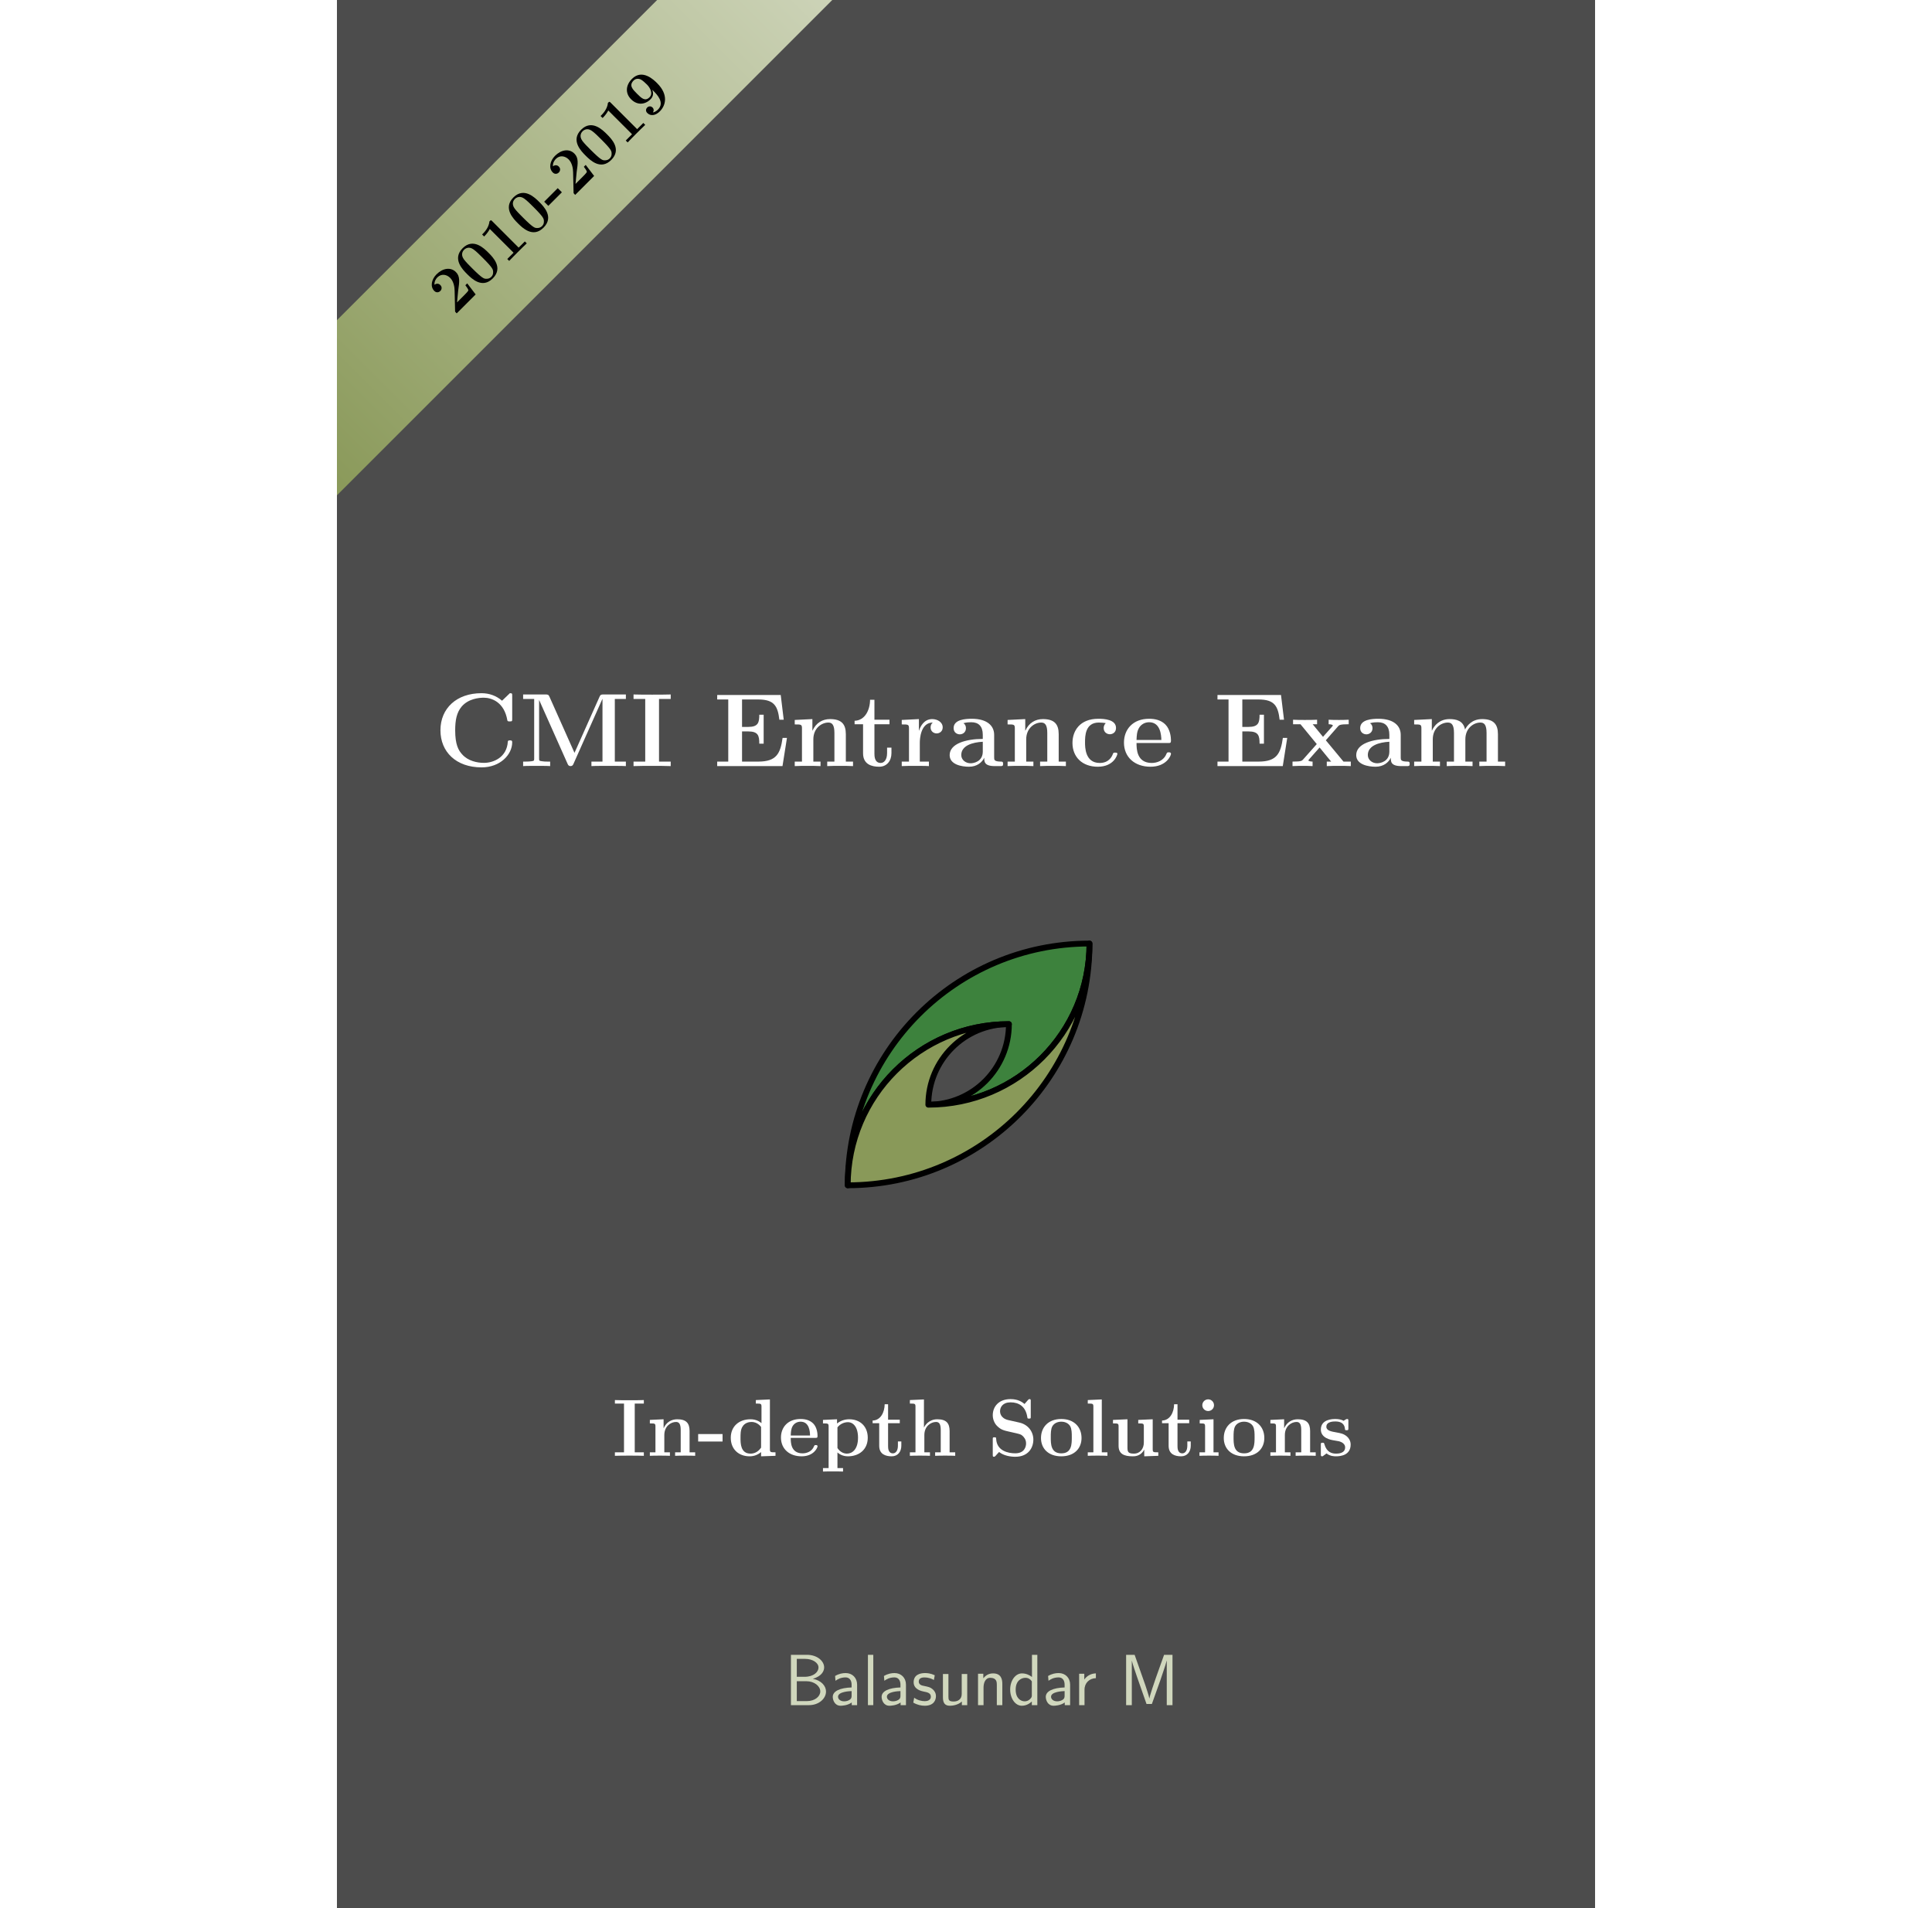 <?xml version="1.0" encoding="UTF-8"?>
<svg xmlns="http://www.w3.org/2000/svg" xmlns:xlink="http://www.w3.org/1999/xlink"  height="320pt" viewBox="0 0 432 655.2" version="1.1">
<rect x="0" y="0" width="432" height="655.2" fill="#333333" stroke="none"/>
<defs>
<g>
<symbol overflow="visible" id="glyph0-0">
<path style="stroke:none;" d=""/>
</symbol>
<symbol overflow="visible" id="glyph0-1">
<path style="stroke:none;" d="M 4.484 -11.172 L 3.844 -10.531 C 4.125 -10.125 4.938 -9.125 4.859 -8.734 C 4.828 -8.484 3.625 -7.281 3.391 -7.047 L 0.984 -4.641 C 1.094 -5.719 1.312 -8.312 1.375 -8.719 C 1.812 -11.719 2.078 -13.578 0.594 -15.062 C -1.25 -16.906 -4 -16.344 -6.047 -14.297 C -7.797 -12.547 -8.312 -10.062 -6.828 -8.578 C -6.016 -7.766 -5.125 -8.188 -4.766 -8.547 C -4.281 -9.031 -4.047 -9.891 -4.766 -10.609 C -5.422 -11.266 -6.203 -11.109 -6.766 -10.703 C -6.859 -12.016 -6.094 -12.906 -5.766 -13.234 C -4.344 -14.656 -2.5 -14.188 -1.375 -13.062 C -0.172 -11.859 0.141 -9.922 0.156 -8.625 L 0.312 -1.75 C 0.297 -1.453 0.328 -1.422 0.609 -1.141 L 0.875 -0.875 L 7.375 -7.375 Z M 4.484 -11.172 "/>
</symbol>
<symbol overflow="visible" id="glyph0-2">
<path style="stroke:none;" d="M 3.062 -12.969 C 1.578 -14.453 -2.156 -18.188 -5.812 -14.531 C -9.484 -10.859 -5.766 -7.141 -4.266 -5.641 C -2.766 -4.141 0.875 -0.5 4.531 -4.156 C 8.188 -7.812 4.609 -11.422 3.062 -12.969 Z M 4.031 -4.688 C 3.531 -4.188 2.953 -4.016 2.344 -4.031 C 1.562 -4.031 1.062 -4.031 -2.578 -7.672 C -3.672 -8.766 -4.656 -9.75 -5.359 -10.672 C -6.656 -12.438 -5.656 -13.656 -5.312 -14 C -4.812 -14.5 -3.625 -15.219 -2.109 -14.141 C -1.188 -13.5 0.078 -12.234 1.031 -11.281 C 4.688 -7.625 4.656 -7.188 4.656 -6.25 C 4.688 -5.625 4.406 -5.062 4.031 -4.688 Z M 4.031 -4.688 "/>
</symbol>
<symbol overflow="visible" id="glyph0-3">
<path style="stroke:none;" d="M -4.359 -15.078 C -4.812 -15.531 -4.828 -15.516 -5.328 -15.016 C -5.5 -12.875 -7.219 -11.156 -7.562 -10.812 L -7.844 -10.531 L -7.156 -9.844 L -6.875 -10.125 C -6.328 -10.672 -5.609 -11.609 -5.203 -12.422 L 2.953 -4.266 L 0.797 -2.109 L 1.453 -1.453 C 2.078 -2.141 3.703 -3.766 4.438 -4.5 C 5.156 -5.219 6.812 -6.875 7.484 -7.484 L 6.828 -8.141 L 4.703 -6.016 Z M -4.359 -15.078 "/>
</symbol>
<symbol overflow="visible" id="glyph0-4">
<path style="stroke:none;" d="M 2.109 -7.578 L 0.688 -9 L -3.969 -4.344 L -2.547 -2.922 Z M 2.109 -7.578 "/>
</symbol>
<symbol overflow="visible" id="glyph0-5">
<path style="stroke:none;" d="M 1.625 -10.375 C 2.719 -9.281 5.562 -6.438 3.141 -4.016 C 2.672 -3.547 1.984 -3.109 1.406 -3.031 C 1.766 -3.547 1.781 -4.219 1.281 -4.719 C 0.719 -5.281 -0.062 -5.219 -0.562 -4.719 C -0.969 -4.312 -1.219 -3.531 -0.531 -2.844 C 0.547 -1.766 2.203 -1.828 3.797 -3.422 C 5.766 -5.391 6.859 -9.078 2.859 -13.078 C 1.828 -14.109 -2.203 -18.141 -5.781 -14.562 C -7.922 -12.422 -8.188 -9.656 -6.078 -7.547 C -3.922 -5.391 -1.266 -5.703 0.594 -7.562 C 1.25 -8.219 1.781 -9.219 1.188 -10.812 Z M 0.234 -8.234 C -1.297 -6.703 -2.562 -7.969 -4.062 -9.469 C -5.562 -10.969 -6.906 -12.312 -5.219 -14 C -4.234 -14.984 -3 -14.469 -2.75 -14.344 C -2.141 -14.047 -1.141 -13.109 -0.641 -12.609 C 0.453 -11.516 1.531 -9.531 0.234 -8.234 Z M 0.234 -8.234 "/>
</symbol>
<symbol overflow="visible" id="glyph1-0">
<path style="stroke:none;" d=""/>
</symbol>
<symbol overflow="visible" id="glyph1-1">
<path style="stroke:none;" d="M 2.219 -17.281 L 2.219 0 L 8.422 0 C 11.812 0 14.266 -2.234 14.266 -4.688 C 14.266 -6.578 12.656 -8.5 9.734 -9.047 C 12.969 -9.984 13.625 -11.875 13.625 -12.953 C 13.625 -15.188 11.188 -17.281 7.766 -17.281 Z M 4.234 -9.734 L 4.234 -15.891 L 7.094 -15.891 C 9.656 -15.891 11.688 -14.562 11.688 -12.922 C 11.688 -11.438 10.094 -9.734 6.875 -9.734 Z M 4.234 -1.391 L 4.234 -8.219 L 7.547 -8.219 C 10.234 -8.219 12.297 -6.547 12.297 -4.703 C 12.297 -3.016 10.484 -1.391 7.719 -1.391 Z M 4.234 -1.391 "/>
</symbol>
<symbol overflow="visible" id="glyph1-2">
<path style="stroke:none;" d="M 9.359 -7.047 C 9.359 -9.391 7.703 -11.016 5.453 -11.016 C 4.359 -11.016 3.156 -10.812 1.797 -10.016 L 1.938 -8.375 C 2.562 -8.812 3.641 -9.531 5.422 -9.531 C 6.703 -9.531 7.469 -8.562 7.469 -7.031 L 7.469 -6.078 C 3.484 -5.953 1 -4.812 1 -2.844 C 1 -1.812 1.625 0.203 3.688 0.203 C 4.062 0.203 6.078 0.156 7.516 -0.922 L 7.516 0 L 9.359 0 Z M 7.469 -3.281 C 7.469 -2.844 7.469 -2.234 6.719 -1.797 C 6.078 -1.375 5.25 -1.312 4.906 -1.312 C 3.656 -1.312 2.812 -2.016 2.812 -2.891 C 2.812 -4.625 6.703 -4.812 7.469 -4.828 Z M 7.469 -3.281 "/>
</symbol>
<symbol overflow="visible" id="glyph1-3">
<path style="stroke:none;" d="M 3.688 -17.281 L 1.844 -17.281 L 1.844 0 L 3.688 0 Z M 3.688 -17.281 "/>
</symbol>
<symbol overflow="visible" id="glyph1-4">
<path style="stroke:none;" d="M 8.016 -10.266 C 6.547 -10.953 5.406 -11.016 4.656 -11.016 C 2.891 -11.016 0.766 -10.391 0.766 -7.875 C 0.766 -5.359 3.516 -4.812 4.266 -4.656 C 5.406 -4.438 6.672 -4.188 6.672 -2.938 C 6.672 -1.375 4.875 -1.375 4.562 -1.375 C 3.562 -1.375 2.188 -1.641 0.953 -2.547 L 0.641 -0.875 C 2.062 -0.047 3.438 0.203 4.578 0.203 C 7.641 0.203 8.422 -1.672 8.422 -3.094 C 8.422 -4.312 7.719 -5.125 7.25 -5.5 C 6.422 -6.156 6.125 -6.219 4.078 -6.656 C 3.734 -6.703 2.516 -6.969 2.516 -8.094 C 2.516 -9.516 4.078 -9.516 4.438 -9.516 C 6.047 -9.516 7.047 -9.016 7.719 -8.641 Z M 8.016 -10.266 "/>
</symbol>
<symbol overflow="visible" id="glyph1-5">
<path style="stroke:none;" d="M 10.188 -10.703 L 8.297 -10.703 L 8.297 -3.828 C 8.297 -2 6.953 -1.25 5.531 -1.25 C 3.891 -1.25 3.734 -1.797 3.734 -2.812 L 3.734 -10.703 L 1.844 -10.703 L 1.844 -2.688 C 1.844 -0.75 2.516 0.203 4.234 0.203 C 5.078 0.203 7 0 8.344 -1.25 L 8.344 0 L 10.188 0 Z M 10.188 -10.703 "/>
</symbol>
<symbol overflow="visible" id="glyph1-6">
<path style="stroke:none;" d="M 10.188 -7.266 C 10.188 -8.844 9.812 -10.906 7 -10.906 C 5.406 -10.906 4.359 -10.094 3.656 -9.234 L 3.656 -10.781 L 1.844 -10.781 L 1.844 0 L 3.734 0 L 3.734 -6.031 C 3.734 -7.594 4.328 -9.391 6.031 -9.391 C 8.219 -9.391 8.297 -7.922 8.297 -7.078 L 8.297 0 L 10.188 0 Z M 10.188 -7.266 "/>
</symbol>
<symbol overflow="visible" id="glyph1-7">
<path style="stroke:none;" d="M 10.156 -17.281 L 8.312 -17.281 L 8.312 -9.656 C 7.547 -10.312 6.281 -10.906 4.875 -10.906 C 2.609 -10.906 0.828 -8.438 0.828 -5.359 C 0.828 -2.266 2.594 0.203 4.812 0.203 C 6.531 0.203 7.672 -0.719 8.266 -1.25 L 8.266 0 L 10.156 0 Z M 8.266 -3.344 C 8.266 -2.984 8.266 -2.609 7.5 -1.938 C 7 -1.516 6.406 -1.312 5.828 -1.312 C 4.484 -1.312 2.719 -2.312 2.719 -5.328 C 2.719 -8.469 4.703 -9.391 6.078 -9.391 C 7 -9.391 7.75 -8.938 8.266 -8.188 Z M 8.266 -3.344 "/>
</symbol>
<symbol overflow="visible" id="glyph1-8">
<path style="stroke:none;" d="M 3.719 -5.312 C 3.719 -7.641 5.422 -9.219 7.625 -9.266 L 7.625 -10.906 C 6.031 -10.891 4.531 -10.094 3.641 -8.797 L 3.641 -10.781 L 1.875 -10.781 L 1.875 0 L 3.719 0 Z M 3.719 -5.312 "/>
</symbol>
<symbol overflow="visible" id="glyph1-9">
<path style="stroke:none;" d="M 12.422 -9.297 L 11.234 -5.781 C 11.031 -5.125 10.359 -3.109 10.219 -2.312 L 10.188 -2.312 C 10.109 -2.812 9.969 -3.344 9.562 -4.609 C 9.344 -5.359 9.094 -6.125 8.844 -6.828 L 5.156 -17.281 L 2.234 -17.281 L 2.234 0 L 4.188 0 L 4.188 -15.266 L 4.203 -15.266 C 4.203 -15.25 4.438 -14.141 5.953 -9.781 L 9.234 -0.406 L 11.078 -0.406 L 14.047 -8.734 C 14.25 -9.312 14.875 -11.141 15.141 -12 C 15.391 -12.75 16.016 -14.594 16.172 -15.312 L 16.188 -15.312 L 16.188 0 L 18.156 0 L 18.156 -17.281 L 15.266 -17.281 Z M 12.422 -9.297 "/>
</symbol>
<symbol overflow="visible" id="glyph2-0">
<path style="stroke:none;" d=""/>
</symbol>
<symbol overflow="visible" id="glyph2-1">
<path style="stroke:none;" d="M 26.859 -24.094 C 26.859 -24.922 26.859 -25.031 26.062 -25.031 L 23.375 -22.453 C 21.375 -24.172 18.969 -25.031 16.312 -25.031 C 7.75 -25.031 2.219 -19.828 2.219 -12.297 C 2.219 -4.906 7.562 0.438 16.359 0.438 C 22.734 0.438 26.859 -3.938 26.859 -8.172 C 26.859 -8.781 26.641 -8.828 26.109 -8.828 C 25.75 -8.828 25.391 -8.828 25.359 -8.422 C 25.031 -2.969 20.406 -1.109 17.172 -1.109 C 14.844 -1.109 11.688 -1.75 9.688 -4.016 C 8.422 -5.375 7.281 -7.344 7.281 -12.297 C 7.281 -15.812 7.812 -18.438 9.5 -20.438 C 11.797 -23.125 15.391 -23.484 17.109 -23.484 C 19.797 -23.484 24.141 -21.984 25.203 -15.672 C 25.281 -15.344 25.609 -15.344 26.031 -15.344 C 26.859 -15.344 26.859 -15.422 26.859 -16.281 Z M 26.859 -24.094 "/>
</symbol>
<symbol overflow="visible" id="glyph2-2">
<path style="stroke:none;" d="M 19.109 -4.547 L 10.5 -23.844 C 10.188 -24.594 9.859 -24.594 9.109 -24.594 L 1.469 -24.594 L 1.469 -23.062 L 5.266 -23.062 L 5.266 -2.625 C 5.266 -1.828 5.234 -1.797 4.297 -1.656 C 3.656 -1.578 2.938 -1.547 2.297 -1.547 L 1.469 -1.547 L 1.469 0 C 2.297 -0.078 5.094 -0.078 6.094 -0.078 C 7.094 -0.078 9.938 -0.078 10.75 0 L 10.75 -1.547 L 9.938 -1.547 C 8.969 -1.547 8.891 -1.547 8.031 -1.656 C 7 -1.797 6.953 -1.828 6.953 -2.625 L 6.953 -22.625 L 7 -22.625 L 16.75 -0.75 C 16.922 -0.359 17.141 0 17.75 0 C 18.359 0 18.578 -0.359 18.75 -0.75 L 28.688 -23.062 L 28.719 -23.062 L 28.719 -1.547 L 24.922 -1.547 L 24.922 0 C 25.891 -0.078 29.625 -0.078 30.844 -0.078 C 32.062 -0.078 35.781 -0.078 36.75 0 L 36.75 -1.547 L 32.953 -1.547 L 32.953 -23.062 L 36.75 -23.062 L 36.75 -24.594 L 29.125 -24.594 C 28.359 -24.594 28.047 -24.594 27.719 -23.844 Z M 19.109 -4.547 "/>
</symbol>
<symbol overflow="visible" id="glyph2-3">
<path style="stroke:none;" d="M 9.859 -23.062 L 13.875 -23.062 L 13.875 -24.594 C 12.594 -24.531 9 -24.531 7.5 -24.531 C 5.984 -24.531 2.406 -24.531 1.109 -24.594 L 1.109 -23.062 L 5.125 -23.062 L 5.125 -1.547 L 1.109 -1.547 L 1.109 0 C 2.406 -0.078 5.984 -0.078 7.5 -0.078 C 9 -0.078 12.594 -0.078 13.875 0 L 13.875 -1.547 L 9.859 -1.547 Z M 9.859 -23.062 "/>
</symbol>
<symbol overflow="visible" id="glyph2-4">
<path style="stroke:none;" d="M 25.312 -9.688 L 23.812 -9.688 C 23.062 -4.344 21.734 -1.547 15.484 -1.547 L 9.891 -1.547 L 9.891 -11.906 L 12.016 -11.906 C 15.453 -11.906 15.812 -10.438 15.812 -7.703 L 17.312 -7.703 L 17.312 -17.641 L 15.812 -17.641 C 15.812 -14.953 15.453 -13.453 12.016 -13.453 L 9.891 -13.453 L 9.891 -22.875 L 15.484 -22.875 C 20.984 -22.875 22.156 -20.547 22.703 -15.922 L 24.203 -15.922 L 23.172 -24.422 L 1.359 -24.422 L 1.359 -22.875 L 5.156 -22.875 L 5.156 -1.547 L 1.359 -1.547 L 1.359 0 L 23.781 0 Z M 25.312 -9.688 "/>
</symbol>
<symbol overflow="visible" id="glyph2-5">
<path style="stroke:none;" d="M 19.047 -10.969 C 19.047 -14.375 17.578 -16.141 13.625 -16.141 C 11.047 -16.141 8.828 -14.875 7.609 -12.188 L 7.562 -12.188 L 7.562 -16.141 L 1.5 -15.844 L 1.5 -14.312 C 3.734 -14.312 3.984 -14.312 3.984 -12.906 L 3.984 -1.547 L 1.5 -1.547 L 1.5 0 C 2.328 -0.078 4.906 -0.078 5.922 -0.078 C 6.922 -0.078 9.531 -0.078 10.359 0 L 10.359 -1.547 L 7.891 -1.547 L 7.891 -9.188 C 7.891 -13.047 10.75 -14.953 13.047 -14.953 C 14.375 -14.953 15.125 -14.094 15.125 -11.375 L 15.125 -1.547 L 12.656 -1.547 L 12.656 0 C 13.484 -0.078 16.062 -0.078 17.062 -0.078 C 18.078 -0.078 20.688 -0.078 21.516 0 L 21.516 -1.547 L 19.047 -1.547 Z M 19.047 -10.969 "/>
</symbol>
<symbol overflow="visible" id="glyph2-6">
<path style="stroke:none;" d="M 7.562 -14.375 L 12.734 -14.375 L 12.734 -15.922 L 7.562 -15.922 L 7.562 -22.766 L 6.062 -22.766 C 6.031 -19.219 4.297 -15.672 0.75 -15.562 L 0.75 -14.375 L 3.656 -14.375 L 3.656 -4.406 C 3.656 -0.609 6.594 0.219 9.188 0.219 C 11.828 0.219 13.406 -1.797 13.406 -4.453 L 13.406 -6.344 L 11.906 -6.344 L 11.906 -4.484 C 11.906 -2.109 10.828 -1.078 9.719 -1.078 C 7.562 -1.078 7.562 -3.484 7.562 -4.297 Z M 7.562 -14.375 "/>
</symbol>
<symbol overflow="visible" id="glyph2-7">
<path style="stroke:none;" d="M 7.453 -8.062 C 7.453 -9.25 7.703 -14.953 11.906 -14.953 C 11.406 -14.562 11.156 -13.953 11.156 -13.297 C 11.156 -11.828 12.328 -11.219 13.234 -11.219 C 14.125 -11.219 15.312 -11.828 15.312 -13.297 C 15.312 -15.125 13.453 -16.141 11.719 -16.141 C 8.891 -16.141 7.672 -13.656 7.172 -12.156 L 7.141 -12.156 L 7.141 -16.141 L 1.25 -15.844 L 1.25 -14.312 C 3.484 -14.312 3.734 -14.312 3.734 -12.906 L 3.734 -1.547 L 1.25 -1.547 L 1.25 0 C 2.078 -0.078 4.766 -0.078 5.766 -0.078 C 6.812 -0.078 9.719 -0.078 10.578 0 L 10.578 -1.547 L 7.453 -1.547 Z M 7.453 -8.062 "/>
</symbol>
<symbol overflow="visible" id="glyph2-8">
<path style="stroke:none;" d="M 16.5 -10.719 C 16.5 -14.016 13.875 -16.25 8.828 -16.25 C 6.812 -16.25 2.578 -16.062 2.578 -13.047 C 2.578 -11.547 3.734 -10.906 4.703 -10.906 C 5.766 -10.906 6.812 -11.656 6.812 -13.016 C 6.812 -13.703 6.562 -14.344 5.953 -14.734 C 7.141 -15.062 8 -15.062 8.672 -15.062 C 11.109 -15.062 12.594 -13.703 12.594 -10.75 L 12.594 -9.328 C 6.922 -9.328 1.219 -7.75 1.219 -3.766 C 1.219 -0.5 5.375 0.219 7.859 0.219 C 10.609 0.219 12.375 -1.297 13.094 -2.875 C 13.094 -1.547 13.094 0 16.703 0 L 18.547 0 C 19.297 0 19.578 0 19.578 -0.781 C 19.578 -1.547 19.25 -1.547 18.75 -1.547 C 16.5 -1.578 16.5 -2.156 16.5 -2.969 Z M 12.594 -4.984 C 12.594 -1.609 9.578 -0.969 8.422 -0.969 C 6.672 -0.969 5.203 -2.156 5.203 -3.797 C 5.203 -7.062 9.078 -8.172 12.594 -8.359 Z M 12.594 -4.984 "/>
</symbol>
<symbol overflow="visible" id="glyph2-9">
<path style="stroke:none;" d="M 16.781 -4.203 C 16.781 -4.625 16.391 -4.625 16.031 -4.625 C 15.453 -4.625 15.422 -4.594 15.234 -4.156 C 14.984 -3.484 14.016 -1.078 10.719 -1.078 C 5.672 -1.078 5.672 -6.531 5.672 -8.141 C 5.672 -10.25 5.703 -14.953 10.406 -14.953 C 10.656 -14.953 12.766 -14.875 12.766 -14.703 C 12.766 -14.672 12.734 -14.625 12.656 -14.594 C 12.547 -14.484 12.078 -13.953 12.078 -13.047 C 12.078 -11.547 13.297 -10.938 14.203 -10.938 C 14.953 -10.938 16.312 -11.406 16.312 -13.094 C 16.312 -16.031 12.188 -16.25 10.25 -16.25 C 3.875 -16.25 1.359 -12.078 1.359 -7.953 C 1.359 -3.078 4.766 0.219 10.047 0.219 C 15.672 0.219 16.781 -3.938 16.781 -4.203 Z M 16.781 -4.203 "/>
</symbol>
<symbol overflow="visible" id="glyph2-10">
<path style="stroke:none;" d="M 16.203 -7.922 C 17.031 -7.922 17.25 -7.922 17.25 -8.828 C 17.25 -9.891 17 -12.594 15.344 -14.266 C 13.844 -15.781 11.828 -16.25 9.75 -16.25 C 4.156 -16.25 1.109 -12.594 1.109 -8.062 C 1.109 -3.047 4.812 0.219 10.219 0.219 C 15.641 0.219 17.25 -3.578 17.25 -4.203 C 17.25 -4.734 16.703 -4.734 16.5 -4.734 C 15.922 -4.734 15.891 -4.625 15.672 -4.156 C 14.734 -1.828 12.375 -1.078 10.656 -1.078 C 5.453 -1.078 5.422 -5.922 5.422 -7.922 Z M 5.422 -8.969 C 5.484 -10.438 5.516 -11.828 6.281 -13.125 C 6.953 -14.266 8.219 -15.062 9.75 -15.062 C 13.594 -15.062 13.906 -10.75 13.953 -8.969 Z M 5.422 -8.969 "/>
</symbol>
<symbol overflow="visible" id="glyph2-11">
<path style="stroke:none;" d="M 12.078 -8.859 L 16.25 -13.625 C 16.641 -14.094 16.969 -14.375 19.938 -14.375 L 19.938 -15.922 C 17.922 -15.844 17.859 -15.844 16.641 -15.844 C 15.594 -15.844 14.062 -15.844 13.047 -15.922 L 13.047 -14.375 C 13.734 -14.375 14.484 -14.203 14.484 -13.953 C 14.484 -13.875 14.312 -13.625 14.234 -13.562 L 11.109 -10.047 L 7.562 -14.375 L 9.078 -14.375 L 9.078 -15.922 C 8.25 -15.844 5.812 -15.844 4.844 -15.844 C 3.766 -15.844 1.828 -15.844 0.828 -15.922 L 0.828 -14.375 L 3.375 -14.375 L 8.969 -7.562 L 4.297 -2.297 C 3.875 -1.797 3.625 -1.547 0.641 -1.547 L 0.641 0 C 2.797 -0.078 2.875 -0.078 3.984 -0.078 C 5.016 -0.078 6.531 -0.078 7.531 0 L 7.531 -1.547 C 6.844 -1.547 6.094 -1.719 6.094 -1.969 C 6.094 -2.016 6.094 -2.047 6.344 -2.328 L 9.938 -6.391 L 13.906 -1.547 L 12.406 -1.547 L 12.406 0 C 13.266 -0.078 15.672 -0.078 16.672 -0.078 C 17.75 -0.078 19.656 -0.078 20.656 0 L 20.656 -1.547 L 18.141 -1.547 Z M 12.078 -8.859 "/>
</symbol>
<symbol overflow="visible" id="glyph2-12">
<path style="stroke:none;" d="M 30.266 -10.969 C 30.266 -14.266 28.859 -16.141 24.844 -16.141 C 21.234 -16.141 19.547 -13.703 18.969 -12.547 C 18.391 -15.594 15.953 -16.141 13.656 -16.141 C 10.219 -16.141 8.359 -13.906 7.609 -12.188 L 7.562 -12.188 L 7.562 -16.141 L 1.5 -15.844 L 1.5 -14.312 C 3.734 -14.312 3.984 -14.312 3.984 -12.906 L 3.984 -1.547 L 1.5 -1.547 L 1.5 0 C 2.328 -0.078 4.906 -0.078 5.922 -0.078 C 6.922 -0.078 9.531 -0.078 10.359 0 L 10.359 -1.547 L 7.891 -1.547 L 7.891 -9.188 C 7.891 -13.094 10.797 -14.953 13.047 -14.953 C 14.375 -14.953 15.172 -14.172 15.172 -11.375 L 15.172 -1.547 L 12.688 -1.547 L 12.688 0 C 13.516 -0.078 16.094 -0.078 17.109 -0.078 C 18.109 -0.078 20.734 -0.078 21.547 0 L 21.547 -1.547 L 19.078 -1.547 L 19.078 -9.188 C 19.078 -13.094 21.984 -14.953 24.234 -14.953 C 25.562 -14.953 26.359 -14.172 26.359 -11.375 L 26.359 -1.547 L 23.875 -1.547 L 23.875 0 C 24.703 -0.078 27.281 -0.078 28.297 -0.078 C 29.297 -0.078 31.922 -0.078 32.734 0 L 32.734 -1.547 L 30.266 -1.547 Z M 30.266 -10.969 "/>
</symbol>
<symbol overflow="visible" id="glyph3-0">
<path style="stroke:none;" d=""/>
</symbol>
<symbol overflow="visible" id="glyph3-1">
<path style="stroke:none;" d="M 7.672 -17.938 L 10.797 -17.938 L 10.797 -19.141 C 9.797 -19.078 7 -19.078 5.828 -19.078 C 4.656 -19.078 1.875 -19.078 0.859 -19.141 L 0.859 -17.938 L 3.984 -17.938 L 3.984 -1.203 L 0.859 -1.203 L 0.859 0 C 1.875 -0.062 4.656 -0.062 5.828 -0.062 C 7 -0.062 9.797 -0.062 10.797 0 L 10.797 -1.203 L 7.672 -1.203 Z M 7.672 -17.938 "/>
</symbol>
<symbol overflow="visible" id="glyph3-2">
<path style="stroke:none;" d="M 14.812 -8.531 C 14.812 -11.188 13.672 -12.547 10.594 -12.547 C 8.594 -12.547 6.859 -11.578 5.906 -9.484 L 5.891 -9.484 L 5.891 -12.547 L 1.172 -12.328 L 1.172 -11.125 C 2.906 -11.125 3.094 -11.125 3.094 -10.047 L 3.094 -1.203 L 1.172 -1.203 L 1.172 0 C 1.812 -0.062 3.828 -0.062 4.609 -0.062 C 5.391 -0.062 7.422 -0.062 8.062 0 L 8.062 -1.203 L 6.141 -1.203 L 6.141 -7.141 C 6.141 -10.156 8.375 -11.625 10.156 -11.625 C 11.188 -11.625 11.766 -10.969 11.766 -8.844 L 11.766 -1.203 L 9.844 -1.203 L 9.844 0 C 10.484 -0.062 12.5 -0.062 13.281 -0.062 C 14.062 -0.062 16.094 -0.062 16.734 0 L 16.734 -1.203 L 14.812 -1.203 Z M 14.812 -8.531 "/>
</symbol>
<symbol overflow="visible" id="glyph3-3">
<path style="stroke:none;" d="M 8.703 -4.906 L 8.703 -7.469 L 0.328 -7.469 L 0.328 -4.906 Z M 8.703 -4.906 "/>
</symbol>
<symbol overflow="visible" id="glyph3-4">
<path style="stroke:none;" d="M 9.672 -19.141 L 9.672 -17.938 C 11.406 -17.938 11.609 -17.938 11.609 -16.844 L 11.609 -11.219 C 10.984 -11.734 9.766 -12.547 7.844 -12.547 C 3.875 -12.547 1.062 -10.094 1.062 -6.188 C 1.062 -2.203 3.828 0.172 7.531 0.172 C 9.062 0.172 10.375 -0.359 11.469 -1.281 L 11.469 0.172 L 16.422 0 L 16.422 -1.203 C 14.703 -1.203 14.5 -1.203 14.5 -2.281 L 14.5 -19.359 Z M 11.469 -2.812 C 10.297 -1.109 8.875 -0.75 7.859 -0.75 C 4.406 -0.75 4.406 -4.297 4.406 -6.141 C 4.406 -7.453 4.406 -8.844 5.016 -9.906 C 5.891 -11.469 7.531 -11.625 8.172 -11.625 C 9.312 -11.625 10.547 -11.125 11.469 -9.906 Z M 11.469 -2.812 "/>
</symbol>
<symbol overflow="visible" id="glyph3-5">
<path style="stroke:none;" d="M 12.609 -6.156 C 13.25 -6.156 13.422 -6.156 13.422 -6.859 C 13.422 -7.703 13.219 -9.797 11.938 -11.094 C 10.766 -12.266 9.203 -12.641 7.594 -12.641 C 3.234 -12.641 0.859 -9.797 0.859 -6.281 C 0.859 -2.375 3.734 0.172 7.953 0.172 C 12.156 0.172 13.422 -2.797 13.422 -3.266 C 13.422 -3.688 13 -3.688 12.828 -3.688 C 12.391 -3.688 12.359 -3.594 12.188 -3.234 C 11.469 -1.422 9.625 -0.844 8.281 -0.844 C 4.234 -0.844 4.219 -4.609 4.219 -6.156 Z M 4.219 -6.969 C 4.266 -8.109 4.297 -9.203 4.875 -10.203 C 5.406 -11.094 6.391 -11.719 7.594 -11.719 C 10.578 -11.719 10.828 -8.375 10.844 -6.969 Z M 4.219 -6.969 "/>
</symbol>
<symbol overflow="visible" id="glyph3-6">
<path style="stroke:none;" d="M 7.859 4.219 L 5.938 4.219 L 5.938 -1.141 C 6.641 -0.531 7.859 0.172 9.531 0.172 C 13.359 0.172 16.344 -2.141 16.344 -6.219 C 16.344 -10.062 13.75 -12.547 9.984 -12.547 C 8.344 -12.547 6.922 -12 5.797 -11.094 L 5.797 -12.547 L 0.969 -12.328 L 0.969 -11.125 C 2.703 -11.125 2.906 -11.125 2.906 -10.047 L 2.906 4.219 L 0.969 4.219 L 0.969 5.406 C 1.625 5.359 3.625 5.359 4.406 5.359 C 5.188 5.359 7.219 5.359 7.859 5.406 Z M 5.938 -9.766 C 6.969 -11.094 8.453 -11.547 9.531 -11.547 C 11.344 -11.547 13 -9.906 13 -6.219 C 13 -2.172 10.984 -0.75 9.203 -0.75 C 8 -0.75 6.812 -1.359 5.938 -2.672 Z M 5.938 -9.766 "/>
</symbol>
<symbol overflow="visible" id="glyph3-7">
<path style="stroke:none;" d="M 5.891 -11.188 L 9.906 -11.188 L 9.906 -12.391 L 5.891 -12.391 L 5.891 -17.703 L 4.719 -17.703 C 4.688 -14.953 3.344 -12.188 0.578 -12.109 L 0.578 -11.188 L 2.844 -11.188 L 2.844 -3.438 C 2.844 -0.469 5.125 0.172 7.141 0.172 C 9.203 0.172 10.438 -1.391 10.438 -3.453 L 10.438 -4.938 L 9.266 -4.938 L 9.266 -3.484 C 9.266 -1.641 8.422 -0.844 7.562 -0.844 C 5.891 -0.844 5.891 -2.703 5.891 -3.344 Z M 5.891 -11.188 "/>
</symbol>
<symbol overflow="visible" id="glyph3-8">
<path style="stroke:none;" d="M 14.812 -8.531 C 14.812 -11.188 13.672 -12.547 10.594 -12.547 C 7.781 -12.547 6.422 -10.578 6.031 -9.734 L 6 -9.734 L 6 -19.359 L 1.172 -19.141 L 1.172 -17.938 C 2.906 -17.938 3.094 -17.938 3.094 -16.844 L 3.094 -1.203 L 1.172 -1.203 L 1.172 0 C 1.812 -0.062 3.828 -0.062 4.609 -0.062 C 5.391 -0.062 7.422 -0.062 8.062 0 L 8.062 -1.203 L 6.141 -1.203 L 6.141 -7.141 C 6.141 -10.156 8.375 -11.625 10.156 -11.625 C 11.188 -11.625 11.766 -10.969 11.766 -8.844 L 11.766 -1.203 L 9.844 -1.203 L 9.844 0 C 10.484 -0.062 12.5 -0.062 13.281 -0.062 C 14.062 -0.062 16.094 -0.062 16.734 0 L 16.734 -1.203 L 14.812 -1.203 Z M 14.812 -8.531 "/>
</symbol>
<symbol overflow="visible" id="glyph3-9">
<path style="stroke:none;" d="M 7.078 -12.266 C 4.328 -12.891 4.234 -14.891 4.234 -15.281 C 4.234 -16.703 5.156 -18.359 7.859 -18.359 C 10.578 -18.359 13 -17.047 13.578 -13.391 C 13.672 -12.797 13.672 -12.781 14.203 -12.781 C 14.781 -12.781 14.781 -12.859 14.781 -13.5 L 14.781 -18.75 C 14.781 -19.266 14.781 -19.469 14.359 -19.469 C 14.172 -19.469 14.078 -19.438 13.828 -19.156 L 12.641 -17.797 C 11.938 -18.375 10.547 -19.469 7.844 -19.469 C 3.844 -19.469 1.734 -16.953 1.734 -13.922 C 1.734 -12.047 2.734 -10.734 3.125 -10.344 C 4.578 -8.891 5.359 -8.734 8.25 -8.094 C 11.047 -7.469 11.375 -7.422 12 -6.828 C 12.359 -6.469 13.172 -5.688 13.172 -4.266 C 13.172 -3.062 12.578 -0.859 9.453 -0.859 C 7 -0.859 3.125 -1.703 2.906 -5.766 C 2.875 -6.281 2.875 -6.359 2.312 -6.359 C 1.734 -6.359 1.734 -6.281 1.734 -5.641 L 1.734 -0.391 C 1.734 0.141 1.734 0.328 2.141 0.328 C 2.344 0.328 2.375 0.312 2.656 0.062 C 2.953 -0.25 3.203 -0.609 3.906 -1.312 C 5.516 -0.031 7.812 0.328 9.484 0.328 C 13.828 0.328 15.672 -2.625 15.672 -5.578 C 15.672 -8.203 13.953 -10.703 10.906 -11.406 Z M 7.078 -12.266 "/>
</symbol>
<symbol overflow="visible" id="glyph3-10">
<path style="stroke:none;" d="M 14.781 -6.109 C 14.781 -9.875 12.219 -12.641 7.844 -12.641 C 3.297 -12.641 0.859 -9.734 0.859 -6.109 C 0.859 -2.453 3.438 0.172 7.812 0.172 C 12.359 0.172 14.781 -2.594 14.781 -6.109 Z M 7.844 -0.844 C 4.219 -0.844 4.219 -4.094 4.219 -6.391 C 4.219 -7.703 4.219 -9.094 4.734 -10.094 C 5.359 -11.219 6.609 -11.719 7.812 -11.719 C 9.406 -11.719 10.406 -10.969 10.875 -10.188 C 11.438 -9.172 11.438 -7.719 11.438 -6.391 C 11.438 -4.078 11.438 -0.844 7.844 -0.844 Z M 7.844 -0.844 "/>
</symbol>
<symbol overflow="visible" id="glyph3-11">
<path style="stroke:none;" d="M 6.047 -19.359 L 1.234 -19.141 L 1.234 -17.938 C 2.953 -17.938 3.156 -17.938 3.156 -16.844 L 3.156 -1.203 L 1.234 -1.203 L 1.234 0 C 1.875 -0.062 3.844 -0.062 4.609 -0.062 C 5.359 -0.062 7.328 -0.062 7.984 0 L 7.984 -1.203 L 6.047 -1.203 Z M 6.047 -19.359 "/>
</symbol>
<symbol overflow="visible" id="glyph3-12">
<path style="stroke:none;" d="M 9.844 -12.328 L 9.844 -11.125 C 11.578 -11.125 11.766 -11.125 11.766 -10.047 L 11.766 -4.578 C 11.766 -2.453 10.516 -0.75 8.344 -0.75 C 6.25 -0.75 6.141 -1.453 6.141 -2.984 L 6.141 -12.547 L 1.172 -12.328 L 1.172 -11.125 C 2.906 -11.125 3.094 -11.125 3.094 -10.047 L 3.094 -3.438 C 3.094 -0.641 4.969 0.172 7.953 0.172 C 8.625 0.172 10.688 0.172 11.875 -2.094 L 11.906 -2.094 L 11.906 0.172 L 16.734 0 L 16.734 -1.203 C 15 -1.203 14.812 -1.203 14.812 -2.281 L 14.812 -12.547 Z M 9.844 -12.328 "/>
</symbol>
<symbol overflow="visible" id="glyph3-13">
<path style="stroke:none;" d="M 6.219 -17.375 C 6.219 -18.516 5.297 -19.391 4.219 -19.391 C 3.062 -19.391 2.203 -18.438 2.203 -17.375 C 2.203 -16.312 3.062 -15.375 4.219 -15.375 C 5.297 -15.375 6.219 -16.234 6.219 -17.375 Z M 1.312 -12.328 L 1.312 -11.125 C 2.953 -11.125 3.156 -11.125 3.156 -10.047 L 3.156 -1.203 L 1.234 -1.203 L 1.234 0 C 1.875 -0.062 3.797 -0.062 4.547 -0.062 C 5.328 -0.062 7.109 -0.062 7.781 0 L 7.781 -1.203 L 6.047 -1.203 L 6.047 -12.547 Z M 1.312 -12.328 "/>
</symbol>
<symbol overflow="visible" id="glyph3-14">
<path style="stroke:none;" d="M 10.516 -11.906 C 10.516 -12.438 10.516 -12.641 10.094 -12.641 C 9.922 -12.641 9.875 -12.641 9.453 -12.391 C 9.344 -12.297 9.031 -12.109 8.891 -12.016 C 8.109 -12.469 7.078 -12.641 6.078 -12.641 C 5.25 -12.641 1.062 -12.641 1.062 -9.016 C 1.062 -6.078 4.516 -5.469 5.391 -5.328 C 6.141 -5.188 7.062 -5.016 7.172 -5.016 C 8.281 -4.766 9.406 -4.078 9.406 -2.906 C 9.406 -0.75 6.859 -0.75 6.281 -0.75 C 4.859 -0.75 3.094 -1.203 2.312 -3.906 C 2.141 -4.469 2.125 -4.484 1.641 -4.484 C 1.062 -4.484 1.062 -4.406 1.062 -3.766 L 1.062 -0.562 C 1.062 -0.031 1.062 0.172 1.484 0.172 C 1.672 0.172 1.734 0.172 2.281 -0.281 L 3.016 -0.812 C 4.266 0.172 5.766 0.172 6.281 0.172 C 7.812 0.172 11.297 -0.172 11.297 -3.875 C 11.297 -5.219 10.578 -6.141 10.016 -6.641 C 8.875 -7.594 7.922 -7.75 6.422 -8.031 C 4.625 -8.344 2.953 -8.641 2.953 -9.984 C 2.953 -11.797 5.438 -11.797 6.031 -11.797 C 9.125 -11.797 9.281 -9.844 9.344 -9.141 C 9.375 -8.781 9.594 -8.781 9.922 -8.781 C 10.516 -8.781 10.516 -8.875 10.516 -9.516 Z M 10.516 -11.906 "/>
</symbol>
</g>
<clipPath id="clip1">
  <path d="M 0 0 L 432 0 L 432 655.199 L 0 655.199 Z M 0 0 "/>
</clipPath>
<clipPath id="clip2">
  <path d="M 0 0 L 181 0 L 181 171 L 0 171 Z M 0 0 "/>
</clipPath>
<clipPath id="clip3">
  <path d="M 0 170.078 L -30.066 140.012 L 150.328 -40.383 L 180.395 -10.316 Z M 0 170.078 "/>
</clipPath>
<clipPath id="clip4">
  <path d="M 285.652 -85.5 L 225.512 -145.641 L -135.324 215.195 L -75.184 275.336 Z M 285.652 -85.5 "/>
</clipPath>
<linearGradient id="linear0" gradientUnits="userSpaceOnUse" x1="0" y1="26.433" x2="0" y2="74.997" gradientTransform="matrix(-0.601,-0.601,-3.608,3.608,285.652,-85.501)">
<stop offset="0" style="stop-color:rgb(80.809%,83.311%,72.882%);stop-opacity:1;"/>
<stop offset="0.008" style="stop-color:rgb(80.704%,83.22%,72.734%);stop-opacity:1;"/>
<stop offset="0.016" style="stop-color:rgb(80.493%,83.038%,72.438%);stop-opacity:1;"/>
<stop offset="0.023" style="stop-color:rgb(80.284%,82.855%,72.142%);stop-opacity:1;"/>
<stop offset="0.031" style="stop-color:rgb(80.075%,82.674%,71.846%);stop-opacity:1;"/>
<stop offset="0.039" style="stop-color:rgb(79.866%,82.492%,71.55%);stop-opacity:1;"/>
<stop offset="0.047" style="stop-color:rgb(79.655%,82.309%,71.254%);stop-opacity:1;"/>
<stop offset="0.055" style="stop-color:rgb(79.446%,82.127%,70.958%);stop-opacity:1;"/>
<stop offset="0.062" style="stop-color:rgb(79.237%,81.946%,70.662%);stop-opacity:1;"/>
<stop offset="0.07" style="stop-color:rgb(79.028%,81.763%,70.367%);stop-opacity:1;"/>
<stop offset="0.078" style="stop-color:rgb(78.818%,81.581%,70.071%);stop-opacity:1;"/>
<stop offset="0.086" style="stop-color:rgb(78.609%,81.4%,69.775%);stop-opacity:1;"/>
<stop offset="0.094" style="stop-color:rgb(78.4%,81.216%,69.479%);stop-opacity:1;"/>
<stop offset="0.102" style="stop-color:rgb(78.191%,81.035%,69.183%);stop-opacity:1;"/>
<stop offset="0.109" style="stop-color:rgb(77.98%,80.853%,68.887%);stop-opacity:1;"/>
<stop offset="0.117" style="stop-color:rgb(77.771%,80.67%,68.591%);stop-opacity:1;"/>
<stop offset="0.125" style="stop-color:rgb(77.562%,80.489%,68.295%);stop-opacity:1;"/>
<stop offset="0.133" style="stop-color:rgb(77.353%,80.307%,67.999%);stop-opacity:1;"/>
<stop offset="0.141" style="stop-color:rgb(77.142%,80.124%,67.703%);stop-opacity:1;"/>
<stop offset="0.148" style="stop-color:rgb(76.933%,79.942%,67.407%);stop-opacity:1;"/>
<stop offset="0.156" style="stop-color:rgb(76.724%,79.761%,67.111%);stop-opacity:1;"/>
<stop offset="0.164" style="stop-color:rgb(76.515%,79.578%,66.815%);stop-opacity:1;"/>
<stop offset="0.172" style="stop-color:rgb(76.305%,79.396%,66.519%);stop-opacity:1;"/>
<stop offset="0.18" style="stop-color:rgb(76.096%,79.213%,66.223%);stop-opacity:1;"/>
<stop offset="0.188" style="stop-color:rgb(75.887%,79.031%,65.929%);stop-opacity:1;"/>
<stop offset="0.195" style="stop-color:rgb(75.677%,78.85%,65.633%);stop-opacity:1;"/>
<stop offset="0.203" style="stop-color:rgb(75.467%,78.667%,65.337%);stop-opacity:1;"/>
<stop offset="0.211" style="stop-color:rgb(75.258%,78.485%,65.041%);stop-opacity:1;"/>
<stop offset="0.219" style="stop-color:rgb(75.049%,78.304%,64.745%);stop-opacity:1;"/>
<stop offset="0.227" style="stop-color:rgb(74.84%,78.12%,64.449%);stop-opacity:1;"/>
<stop offset="0.234" style="stop-color:rgb(74.629%,77.939%,64.153%);stop-opacity:1;"/>
<stop offset="0.242" style="stop-color:rgb(74.42%,77.757%,63.857%);stop-opacity:1;"/>
<stop offset="0.25" style="stop-color:rgb(74.211%,77.574%,63.56%);stop-opacity:1;"/>
<stop offset="0.258" style="stop-color:rgb(74.002%,77.393%,63.264%);stop-opacity:1;"/>
<stop offset="0.266" style="stop-color:rgb(73.792%,77.211%,62.968%);stop-opacity:1;"/>
<stop offset="0.273" style="stop-color:rgb(73.582%,77.028%,62.672%);stop-opacity:1;"/>
<stop offset="0.281" style="stop-color:rgb(73.373%,76.846%,62.376%);stop-opacity:1;"/>
<stop offset="0.289" style="stop-color:rgb(73.164%,76.665%,62.08%);stop-opacity:1;"/>
<stop offset="0.297" style="stop-color:rgb(72.954%,76.482%,61.784%);stop-opacity:1;"/>
<stop offset="0.305" style="stop-color:rgb(72.745%,76.3%,61.49%);stop-opacity:1;"/>
<stop offset="0.312" style="stop-color:rgb(72.536%,76.118%,61.194%);stop-opacity:1;"/>
<stop offset="0.32" style="stop-color:rgb(72.327%,75.935%,60.898%);stop-opacity:1;"/>
<stop offset="0.328" style="stop-color:rgb(72.116%,75.754%,60.602%);stop-opacity:1;"/>
<stop offset="0.336" style="stop-color:rgb(71.907%,75.571%,60.306%);stop-opacity:1;"/>
<stop offset="0.344" style="stop-color:rgb(71.698%,75.389%,60.01%);stop-opacity:1;"/>
<stop offset="0.352" style="stop-color:rgb(71.489%,75.208%,59.714%);stop-opacity:1;"/>
<stop offset="0.359" style="stop-color:rgb(71.278%,75.024%,59.418%);stop-opacity:1;"/>
<stop offset="0.367" style="stop-color:rgb(71.069%,74.843%,59.122%);stop-opacity:1;"/>
<stop offset="0.375" style="stop-color:rgb(70.86%,74.661%,58.826%);stop-opacity:1;"/>
<stop offset="0.383" style="stop-color:rgb(70.651%,74.478%,58.53%);stop-opacity:1;"/>
<stop offset="0.391" style="stop-color:rgb(70.441%,74.297%,58.234%);stop-opacity:1;"/>
<stop offset="0.398" style="stop-color:rgb(70.232%,74.115%,57.938%);stop-opacity:1;"/>
<stop offset="0.406" style="stop-color:rgb(70.023%,73.932%,57.642%);stop-opacity:1;"/>
<stop offset="0.414" style="stop-color:rgb(69.814%,73.75%,57.346%);stop-opacity:1;"/>
<stop offset="0.422" style="stop-color:rgb(69.603%,73.569%,57.051%);stop-opacity:1;"/>
<stop offset="0.43" style="stop-color:rgb(69.394%,73.386%,56.755%);stop-opacity:1;"/>
<stop offset="0.438" style="stop-color:rgb(69.185%,73.204%,56.459%);stop-opacity:1;"/>
<stop offset="0.445" style="stop-color:rgb(68.976%,73.022%,56.163%);stop-opacity:1;"/>
<stop offset="0.453" style="stop-color:rgb(68.765%,72.839%,55.867%);stop-opacity:1;"/>
<stop offset="0.461" style="stop-color:rgb(68.556%,72.658%,55.571%);stop-opacity:1;"/>
<stop offset="0.469" style="stop-color:rgb(68.347%,72.476%,55.275%);stop-opacity:1;"/>
<stop offset="0.477" style="stop-color:rgb(68.138%,72.293%,54.979%);stop-opacity:1;"/>
<stop offset="0.484" style="stop-color:rgb(67.928%,72.112%,54.683%);stop-opacity:1;"/>
<stop offset="0.492" style="stop-color:rgb(67.719%,71.928%,54.387%);stop-opacity:1;"/>
<stop offset="0.5" style="stop-color:rgb(67.509%,71.747%,54.091%);stop-opacity:1;"/>
<stop offset="0.508" style="stop-color:rgb(67.3%,71.565%,53.795%);stop-opacity:1;"/>
<stop offset="0.516" style="stop-color:rgb(67.09%,71.382%,53.499%);stop-opacity:1;"/>
<stop offset="0.523" style="stop-color:rgb(66.881%,71.201%,53.203%);stop-opacity:1;"/>
<stop offset="0.531" style="stop-color:rgb(66.672%,71.019%,52.907%);stop-opacity:1;"/>
<stop offset="0.539" style="stop-color:rgb(66.463%,70.836%,52.611%);stop-opacity:1;"/>
<stop offset="0.547" style="stop-color:rgb(66.252%,70.654%,52.315%);stop-opacity:1;"/>
<stop offset="0.555" style="stop-color:rgb(66.043%,70.473%,52.019%);stop-opacity:1;"/>
<stop offset="0.562" style="stop-color:rgb(65.834%,70.29%,51.724%);stop-opacity:1;"/>
<stop offset="0.57" style="stop-color:rgb(65.625%,70.108%,51.428%);stop-opacity:1;"/>
<stop offset="0.578" style="stop-color:rgb(65.414%,69.926%,51.132%);stop-opacity:1;"/>
<stop offset="0.586" style="stop-color:rgb(65.205%,69.743%,50.836%);stop-opacity:1;"/>
<stop offset="0.594" style="stop-color:rgb(64.996%,69.562%,50.54%);stop-opacity:1;"/>
<stop offset="0.602" style="stop-color:rgb(64.787%,69.38%,50.244%);stop-opacity:1;"/>
<stop offset="0.609" style="stop-color:rgb(64.577%,69.197%,49.948%);stop-opacity:1;"/>
<stop offset="0.617" style="stop-color:rgb(64.368%,69.016%,49.652%);stop-opacity:1;"/>
<stop offset="0.625" style="stop-color:rgb(64.159%,68.834%,49.356%);stop-opacity:1;"/>
<stop offset="0.633" style="stop-color:rgb(63.95%,68.651%,49.06%);stop-opacity:1;"/>
<stop offset="0.641" style="stop-color:rgb(63.739%,68.469%,48.764%);stop-opacity:1;"/>
<stop offset="0.648" style="stop-color:rgb(63.53%,68.286%,48.468%);stop-opacity:1;"/>
<stop offset="0.656" style="stop-color:rgb(63.321%,68.105%,48.172%);stop-opacity:1;"/>
<stop offset="0.664" style="stop-color:rgb(63.112%,67.923%,47.876%);stop-opacity:1;"/>
<stop offset="0.672" style="stop-color:rgb(62.901%,67.74%,47.58%);stop-opacity:1;"/>
<stop offset="0.68" style="stop-color:rgb(62.692%,67.558%,47.284%);stop-opacity:1;"/>
<stop offset="0.688" style="stop-color:rgb(62.483%,67.377%,46.988%);stop-opacity:1;"/>
<stop offset="0.695" style="stop-color:rgb(62.274%,67.194%,46.692%);stop-opacity:1;"/>
<stop offset="0.703" style="stop-color:rgb(62.064%,67.012%,46.396%);stop-opacity:1;"/>
<stop offset="0.711" style="stop-color:rgb(61.855%,66.83%,46.1%);stop-opacity:1;"/>
<stop offset="0.719" style="stop-color:rgb(61.646%,66.647%,45.804%);stop-opacity:1;"/>
<stop offset="0.727" style="stop-color:rgb(61.436%,66.466%,45.509%);stop-opacity:1;"/>
<stop offset="0.734" style="stop-color:rgb(61.226%,66.284%,45.213%);stop-opacity:1;"/>
<stop offset="0.742" style="stop-color:rgb(61.017%,66.101%,44.917%);stop-opacity:1;"/>
<stop offset="0.75" style="stop-color:rgb(60.808%,65.919%,44.621%);stop-opacity:1;"/>
<stop offset="0.758" style="stop-color:rgb(60.599%,65.738%,44.325%);stop-opacity:1;"/>
<stop offset="0.766" style="stop-color:rgb(60.388%,65.555%,44.029%);stop-opacity:1;"/>
<stop offset="0.773" style="stop-color:rgb(60.179%,65.373%,43.733%);stop-opacity:1;"/>
<stop offset="0.781" style="stop-color:rgb(59.97%,65.192%,43.437%);stop-opacity:1;"/>
<stop offset="0.789" style="stop-color:rgb(59.76%,65.009%,43.141%);stop-opacity:1;"/>
<stop offset="0.797" style="stop-color:rgb(59.55%,64.827%,42.845%);stop-opacity:1;"/>
<stop offset="0.805" style="stop-color:rgb(59.341%,64.644%,42.549%);stop-opacity:1;"/>
<stop offset="0.812" style="stop-color:rgb(59.132%,64.462%,42.253%);stop-opacity:1;"/>
<stop offset="0.82" style="stop-color:rgb(58.922%,64.281%,41.957%);stop-opacity:1;"/>
<stop offset="0.828" style="stop-color:rgb(58.713%,64.098%,41.661%);stop-opacity:1;"/>
<stop offset="0.836" style="stop-color:rgb(58.504%,63.916%,41.365%);stop-opacity:1;"/>
<stop offset="0.844" style="stop-color:rgb(58.295%,63.734%,41.069%);stop-opacity:1;"/>
<stop offset="0.852" style="stop-color:rgb(58.084%,63.551%,40.773%);stop-opacity:1;"/>
<stop offset="0.859" style="stop-color:rgb(57.875%,63.37%,40.477%);stop-opacity:1;"/>
<stop offset="0.867" style="stop-color:rgb(57.666%,63.188%,40.181%);stop-opacity:1;"/>
<stop offset="0.875" style="stop-color:rgb(57.457%,63.005%,39.885%);stop-opacity:1;"/>
<stop offset="0.883" style="stop-color:rgb(57.246%,62.823%,39.589%);stop-opacity:1;"/>
<stop offset="0.891" style="stop-color:rgb(57.037%,62.642%,39.294%);stop-opacity:1;"/>
<stop offset="0.898" style="stop-color:rgb(56.828%,62.459%,38.998%);stop-opacity:1;"/>
<stop offset="0.906" style="stop-color:rgb(56.619%,62.277%,38.702%);stop-opacity:1;"/>
<stop offset="0.914" style="stop-color:rgb(56.409%,62.096%,38.406%);stop-opacity:1;"/>
<stop offset="0.922" style="stop-color:rgb(56.2%,61.913%,38.11%);stop-opacity:1;"/>
<stop offset="0.93" style="stop-color:rgb(55.991%,61.731%,37.814%);stop-opacity:1;"/>
<stop offset="0.938" style="stop-color:rgb(55.782%,61.549%,37.518%);stop-opacity:1;"/>
<stop offset="0.945" style="stop-color:rgb(55.571%,61.366%,37.222%);stop-opacity:1;"/>
<stop offset="0.953" style="stop-color:rgb(55.362%,61.185%,36.926%);stop-opacity:1;"/>
<stop offset="0.961" style="stop-color:rgb(55.153%,61.002%,36.63%);stop-opacity:1;"/>
<stop offset="0.969" style="stop-color:rgb(54.944%,60.82%,36.334%);stop-opacity:1;"/>
<stop offset="0.977" style="stop-color:rgb(54.733%,60.638%,36.038%);stop-opacity:1;"/>
<stop offset="0.984" style="stop-color:rgb(54.524%,60.455%,35.742%);stop-opacity:1;"/>
<stop offset="0.992" style="stop-color:rgb(54.315%,60.274%,35.446%);stop-opacity:1;"/>
<stop offset="1" style="stop-color:rgb(54.106%,60.092%,35.15%);stop-opacity:1;"/>
</linearGradient>
<clipPath id="clip5">
  <path d="M 174.398 322.996 L 259.398 322.996 L 259.398 407.996 L 174.398 407.996 Z M 174.398 322.996 "/>
</clipPath>
<clipPath id="clip6">
  <path d="M 174.398 322.996 L 259.398 322.996 L 259.398 407.996 L 174.398 407.996 Z M 174.398 322.996 "/>
</clipPath>
</defs>
<g id="surface1">
<g clip-path="url(#clip1)" clip-rule="nonzero">
<path style=" stroke:none;fill-rule:nonzero;fill:rgb(0%,0%,0%);fill-opacity:1;" d="M 0 655.199 L 433.621 655.199 L 433.621 -2.457 L 0 -2.457 Z M 0 655.199 "/>
<path style=" stroke:none;fill-rule:nonzero;fill:rgb(29.999%,29.999%,29.999%);fill-opacity:1;" d="M 0 655.207 L 0 0 L 432.004 0 L 432.004 655.207 Z M 0 655.207 "/>
</g>
<g clip-path="url(#clip2)" clip-rule="nonzero">
<g clip-path="url(#clip3)" clip-rule="nonzero">
<g clip-path="url(#clip4)" clip-rule="nonzero">
<path style=" stroke:none;fill-rule:nonzero;fill:url(#linear0);" d="M 265.434 85.039 L 90.199 260.277 L -85.039 85.039 L 90.199 -90.199 Z M 265.434 85.039 "/>
</g>
</g>
</g>
<g style="fill:rgb(0%,0%,0%);fill-opacity:1;">
  <use xlink:href="#glyph0-1" x="40.255" y="108.478"/>
  <use xlink:href="#glyph0-2" x="48.973" y="99.76"/>
  <use xlink:href="#glyph0-3" x="57.691" y="91.042"/>
  <use xlink:href="#glyph0-2" x="66.408" y="82.325"/>
  <use xlink:href="#glyph0-4" x="75.126" y="73.607"/>
  <use xlink:href="#glyph0-1" x="80.937" y="67.796"/>
  <use xlink:href="#glyph0-2" x="89.655" y="59.078"/>
  <use xlink:href="#glyph0-3" x="98.372" y="50.361"/>
  <use xlink:href="#glyph0-5" x="107.09" y="41.643"/>
</g>
<g style="fill:rgb(81.599%,84%,73.999%);fill-opacity:1;">
  <use xlink:href="#glyph1-1" x="153.667" y="585.51"/>
  <use xlink:href="#glyph1-2" x="169.251" y="585.51"/>
  <use xlink:href="#glyph1-3" x="180.481" y="585.51"/>
  <use xlink:href="#glyph1-2" x="186.026" y="585.51"/>
  <use xlink:href="#glyph1-4" x="197.256" y="585.51"/>
  <use xlink:href="#glyph1-5" x="206.235" y="585.51"/>
  <use xlink:href="#glyph1-6" x="218.287" y="585.51"/>
  <use xlink:href="#glyph1-7" x="230.339" y="585.51"/>
  <use xlink:href="#glyph1-2" x="242.392" y="585.51"/>
</g>
<g style="fill:rgb(81.599%,84%,73.999%);fill-opacity:1;">
  <use xlink:href="#glyph1-8" x="252.975" y="585.51"/>
</g>
<g style="fill:rgb(81.599%,84%,73.999%);fill-opacity:1;">
  <use xlink:href="#glyph1-9" x="268.748" y="585.51"/>
</g>
<g style="fill:rgb(100%,100%,100%);fill-opacity:1;">
  <use xlink:href="#glyph2-1" x="33.32" y="263.06"/>
  <use xlink:href="#glyph2-2" x="62.461" y="263.06"/>
  <use xlink:href="#glyph2-3" x="100.733" y="263.06"/>
</g>
<g style="fill:rgb(100%,100%,100%);fill-opacity:1;">
  <use xlink:href="#glyph2-4" x="129.21" y="263.06"/>
  <use xlink:href="#glyph2-5" x="155.693" y="263.06"/>
</g>
<g style="fill:rgb(100%,100%,100%);fill-opacity:1;">
  <use xlink:href="#glyph2-6" x="176.997" y="263.06"/>
  <use xlink:href="#glyph2-7" x="192.688" y="263.06"/>
  <use xlink:href="#glyph2-8" x="209.169" y="263.06"/>
  <use xlink:href="#glyph2-5" x="228.783" y="263.06"/>
  <use xlink:href="#glyph2-9" x="251.199" y="263.06"/>
  <use xlink:href="#glyph2-10" x="269.132" y="263.06"/>
</g>
<g style="fill:rgb(100%,100%,100%);fill-opacity:1;">
  <use xlink:href="#glyph2-4" x="300.991" y="263.06"/>
  <use xlink:href="#glyph2-11" x="327.474" y="263.06"/>
  <use xlink:href="#glyph2-8" x="348.771" y="263.06"/>
  <use xlink:href="#glyph2-12" x="368.386" y="263.06"/>
</g>
<g style="fill:rgb(100%,100%,100%);fill-opacity:1;">
  <use xlink:href="#glyph3-1" x="94.584" y="499.892"/>
  <use xlink:href="#glyph3-2" x="106.272" y="499.892"/>
  <use xlink:href="#glyph3-3" x="123.707" y="499.892"/>
  <use xlink:href="#glyph3-4" x="134.168" y="499.892"/>
  <use xlink:href="#glyph3-5" x="151.602" y="499.892"/>
  <use xlink:href="#glyph3-6" x="165.921" y="499.892"/>
  <use xlink:href="#glyph3-7" x="183.356" y="499.892"/>
  <use xlink:href="#glyph3-8" x="195.56" y="499.892"/>
</g>
<g style="fill:rgb(100%,100%,100%);fill-opacity:1;">
  <use xlink:href="#glyph3-9" x="223.455" y="499.892"/>
  <use xlink:href="#glyph3-10" x="240.89" y="499.892"/>
  <use xlink:href="#glyph3-11" x="256.581" y="499.892"/>
  <use xlink:href="#glyph3-12" x="265.298" y="499.892"/>
  <use xlink:href="#glyph3-7" x="282.733" y="499.892"/>
  <use xlink:href="#glyph3-13" x="294.937" y="499.892"/>
  <use xlink:href="#glyph3-10" x="303.654" y="499.892"/>
  <use xlink:href="#glyph3-2" x="319.346" y="499.892"/>
  <use xlink:href="#glyph3-14" x="336.78" y="499.892"/>
</g>
<path style=" stroke:none;fill-rule:nonzero;fill:rgb(23.997%,50.977%,23.997%);fill-opacity:1;" d="M 175.395 407 C 175.395 361.156 212.559 323.992 258.402 323.992 C 258.402 354.555 233.625 379.332 203.062 379.332 C 218.344 379.332 230.73 366.941 230.73 351.66 C 200.168 351.66 175.395 376.438 175.395 407 "/>
<g clip-path="url(#clip5)" clip-rule="nonzero">
<path style="fill:none;stroke-width:19.925;stroke-linecap:round;stroke-linejoin:round;stroke:rgb(0%,0%,0%);stroke-opacity:1;stroke-miterlimit:10;" d="M 9.975 9.96 C 9.975 468.397 381.616 840.038 840.053 840.038 C 840.053 534.413 592.28 286.64 286.655 286.64 C 439.467 286.64 563.335 410.546 563.335 563.358 C 257.71 563.358 9.975 315.585 9.975 9.96 Z M 9.975 9.96 " transform="matrix(0.1,0,0,-0.1,174.397,407.996)"/>
</g>
<path style=" stroke:none;fill-rule:nonzero;fill:rgb(53.906%,59.959%,35.01%);fill-opacity:1;" d="M 175.395 407 C 175.395 376.438 200.168 351.66 230.73 351.66 C 215.449 351.66 203.062 364.051 203.062 379.332 C 233.625 379.332 258.402 354.555 258.402 323.992 C 258.402 369.836 221.238 407 175.395 407 "/>
<g clip-path="url(#clip6)" clip-rule="nonzero">
<path style="fill:none;stroke-width:19.925;stroke-linecap:round;stroke-linejoin:round;stroke:rgb(0%,0%,0%);stroke-opacity:1;stroke-miterlimit:10;" d="M 9.975 9.96 C 9.975 315.585 257.71 563.358 563.335 563.358 C 410.522 563.358 286.655 439.452 286.655 286.64 C 592.28 286.64 840.053 534.413 840.053 840.038 C 840.053 381.601 468.413 9.96 9.975 9.96 Z M 9.975 9.96 " transform="matrix(0.1,0,0,-0.1,174.397,407.996)"/>
</g>
</g>
</svg>
